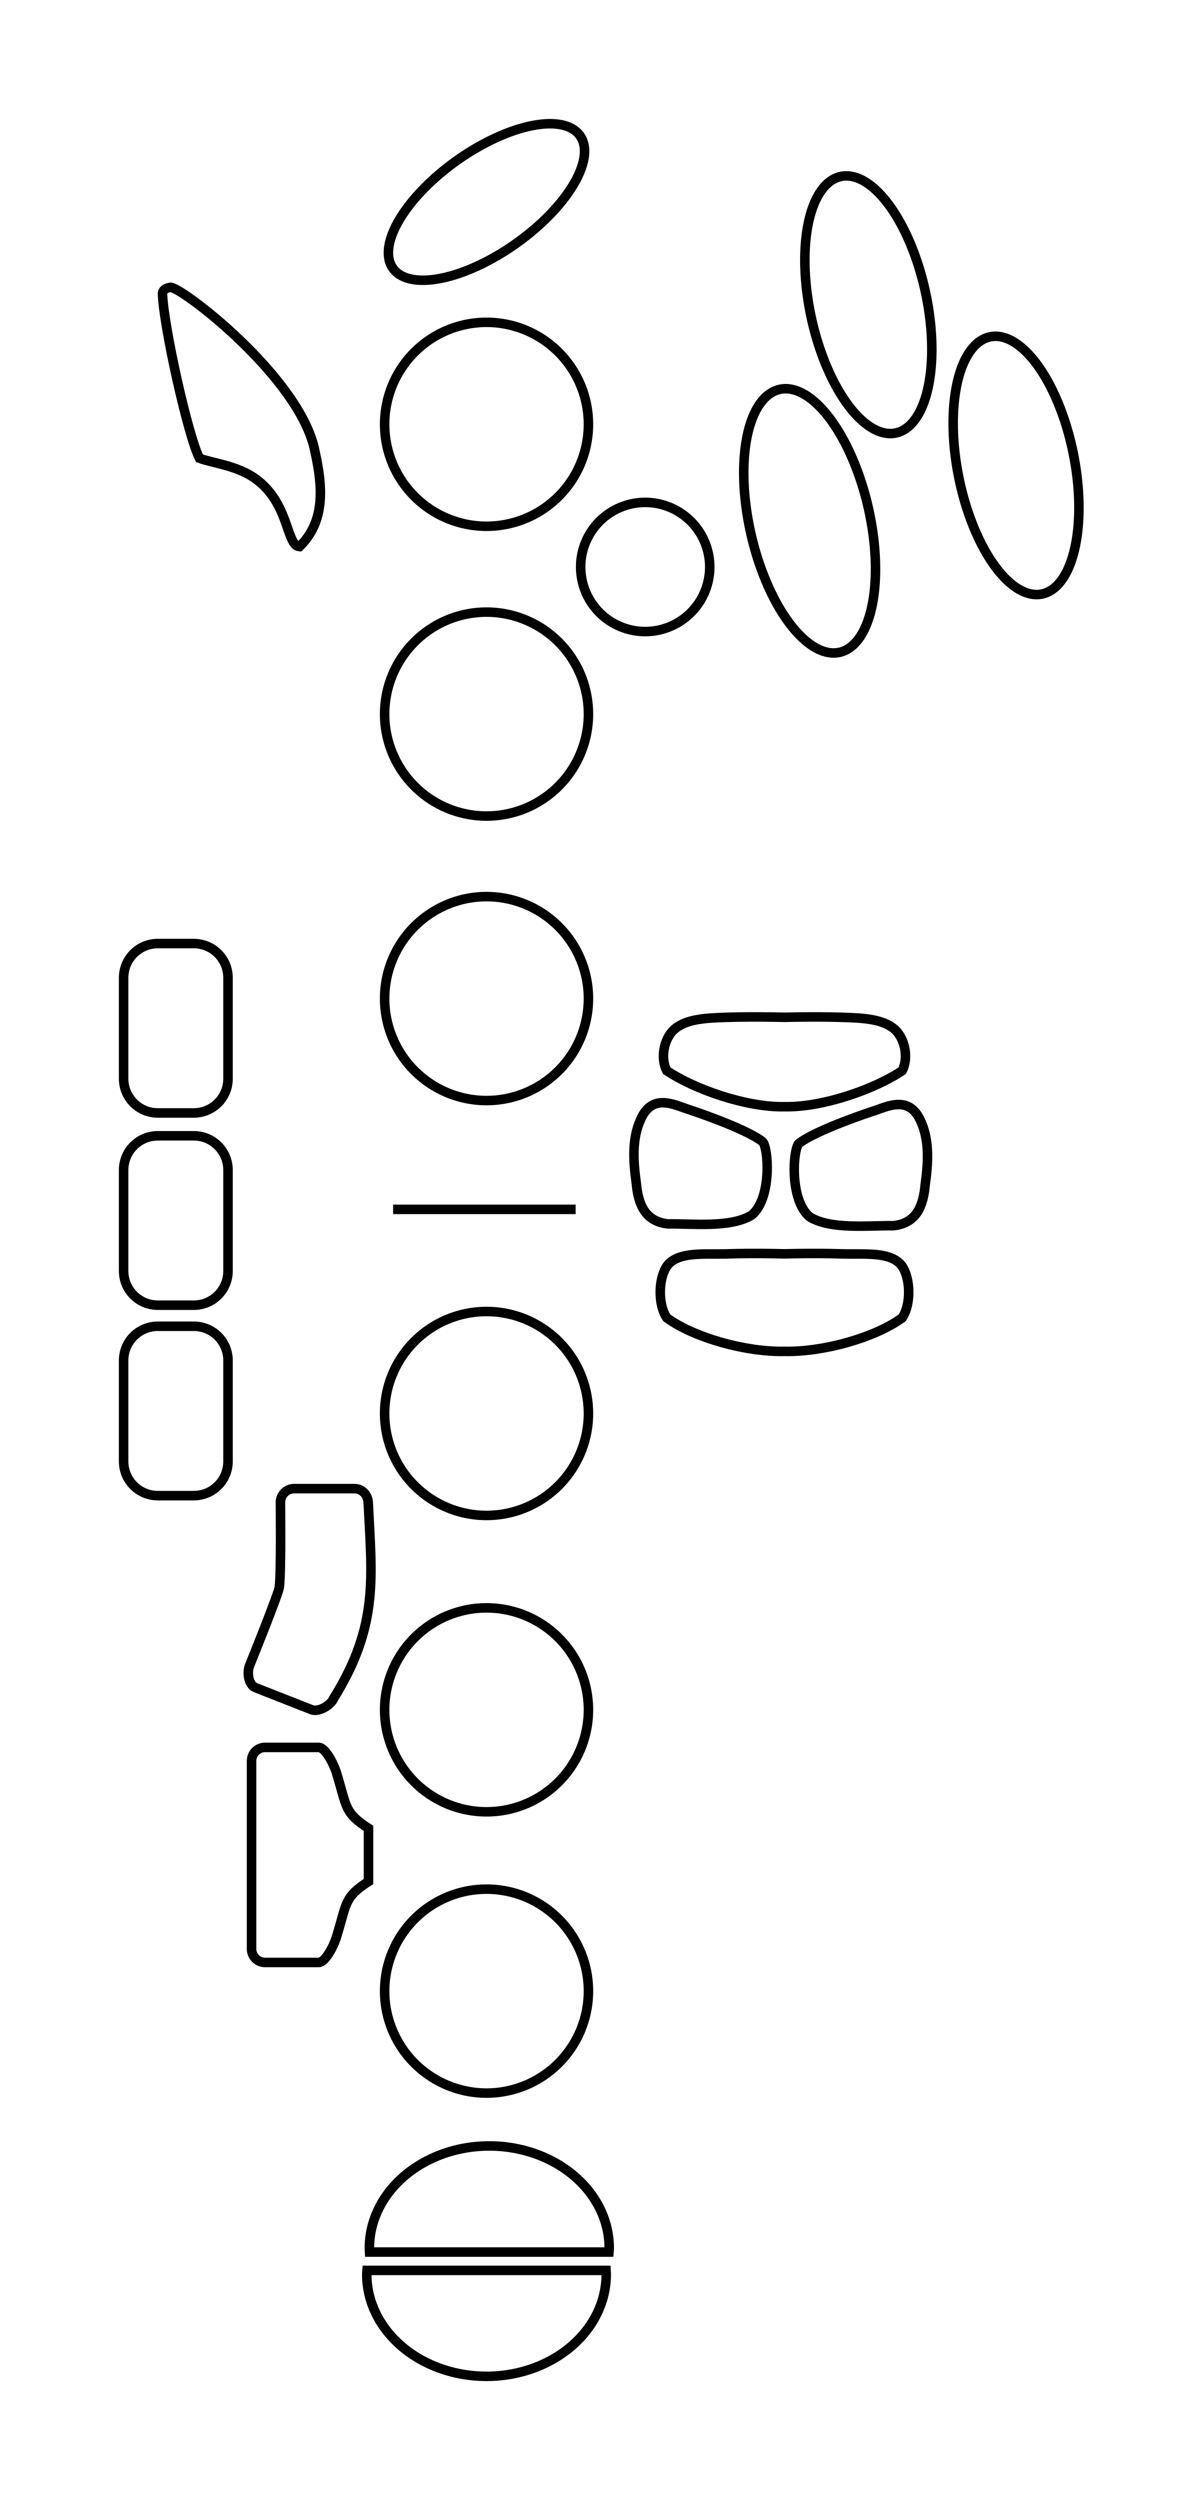 <?xml version="1.0" encoding="UTF-8"?><svg width="252.79" height="525.4" version="1.1" viewBox="0 0 66.885 139.01" xmlns="http://www.w3.org/2000/svg"> <g transform="translate(-72.667 -68.735)" fill="none" stroke="#000">  <g>   <g stroke-width=".529">    <path class="sf-sax-left sf-sax-key sf-sax-l1" d="m105.41 92.326a5.67 5.67 0 0 1-5.67 5.67 5.67 5.67 0 0 1-5.67-5.67 5.67 5.67 0 0 1 5.67-5.67 5.67 5.67 0 0 1 5.67 5.67z"/>    <path class="sf-sax-left sf-sax-key sf-sax-l2" d="m105.41 108.44a5.67 5.67 0 0 1-5.67 5.67 5.67 5.67 0 0 1-5.67-5.67 5.67 5.67 0 0 1 5.67-5.67 5.67 5.67 0 0 1 5.67 5.67z"/>    <path class="sf-sax-left sf-sax-key sf-sax-l3" d="m105.41 124.26a5.67 5.67 0 0 1-5.67 5.67 5.67 5.67 0 0 1-5.67-5.67 5.67 5.67 0 0 1 5.67-5.67 5.67 5.67 0 0 1 5.67 5.67z"/>    <path class="sf-sax-left sf-sax-key sf-sax-l6" d="m112.16 100.26a3.591 3.591 0 0 1-3.591 3.591 3.591 3.591 0 0 1-3.591-3.591 3.591 3.591 0 0 1 3.591-3.591 3.591 3.591 0 0 1 3.591 3.591z"/>    <path class="sf-sax-left sf-sax-key sf-sax-l4" transform="rotate(54.702)" d="m125.73-35.195a2.835 6.378 0 0 1-2.835 6.378 2.835 6.378 0 0 1-2.835-6.378 2.835 6.378 0 0 1 2.835-6.378 2.835 6.378 0 0 1 2.835 6.378z"/>   </g>   <g stroke-width=".529">    <path class="sf-sax-left sf-sax-key sf-sax-l8" transform="matrix(.978 -.208 .21 .978 0 0)" d="m103.57 108.94a3.255 7.292 0 0 1-3.255 7.292 3.255 7.292 0 0 1-3.255-7.292 3.255 7.292 0 0 1 3.255-7.292 3.255 7.292 0 0 1 3.255 7.292z"/>    <path class="sf-sax-left sf-sax-key sf-sax-l9" transform="matrix(.981 -.193 .196 .981 0 0)" d="m111.44 117.73a3.255 7.292 0 0 1-3.255 7.292 3.255 7.292 0 0 1-3.255-7.292 3.255 7.292 0 0 1 3.255-7.292 3.255 7.292 0 0 1 3.255 7.292z"/>    <path class="sf-sax-left sf-sax-key sf-sax-l7" transform="matrix(.975 -.221 .223 .975 0 0)" d="m96.344 121.28a3.346 7.497 0 0 1-3.346 7.497 3.346 7.497 0 0 1-3.346-7.497 3.346 7.497 0 0 1 3.346-7.497 3.346 7.497 0 0 1 3.346 7.497z"/>   </g>   <path d="m94.541 135.98h10.158" stroke-width=".529"/>  </g>  <path class="sf-sax-left sf-sax-key sf-sax-l5" d="m82.129 84.715c0.393-0.213 7.262 4.965 8.065 9.123 0.432 1.954 0.589 3.876-0.862 5.292-0.785-0.06-0.524-2.639-2.74-3.969-0.993-0.571-2.15-0.697-2.823-0.945-0.637-1.213-2.016-7.423-2.059-9.148-0.007-0.304 0.419-0.353 0.419-0.353z" stroke-width=".529"/>  <g>   <g stroke-width=".529">    <path class="sf-sax-right sf-sax-key sf-sax-r6" d="m81.451 121.2h1.999c1.056 0 1.905 0.85 1.905 1.905v5.609c0 1.056-0.85 1.905-1.905 1.905h-1.999c-1.056 0-1.905-0.85-1.905-1.905v-5.609c0-1.056 0.85-1.905 1.905-1.905z"/>    <path class="sf-sax-right sf-sax-key sf-sax-r7" d="m81.451 131.89h1.999c1.056 0 1.905 0.85 1.905 1.905v5.609c0 1.056-0.85 1.905-1.905 1.905h-1.999c-1.056 0-1.905-0.85-1.905-1.905v-5.609c0-1.056 0.85-1.905 1.905-1.905z"/>    <path class="sf-sax-right sf-sax-key sf-sax-r8" d="m81.451 142.48h1.999c1.056 0 1.905 0.85 1.905 1.905v5.609c0 1.056-0.85 1.905-1.905 1.905h-1.999c-1.056 0-1.905-0.85-1.905-1.905v-5.609c0-1.056 0.85-1.905 1.905-1.905z"/>    <path class="sf-sax-right sf-sax-key sf-sax-r1" d="m105.41 147.33a5.67 5.67 0 0 1-5.67 5.67 5.67 5.67 0 0 1-5.67-5.67 5.67 5.67 0 0 1 5.67-5.67 5.67 5.67 0 0 1 5.67 5.67z"/>    <path class="sf-sax-right sf-sax-key sf-sax-r2" d="m105.41 163.81a5.67 5.67 0 0 1-5.67 5.67 5.67 5.67 0 0 1-5.67-5.67 5.67 5.67 0 0 1 5.67-5.67 5.67 5.67 0 0 1 5.67 5.67z"/>    <path class="sf-sax-right sf-sax-key sf-sax-r3" d="m105.41 179.45a5.67 5.67 0 0 1-5.67 5.67 5.67 5.67 0 0 1-5.67-5.67 5.67 5.67 0 0 1 5.67-5.67 5.67 5.67 0 0 1 5.67 5.67z"/>   </g>   <path class="sf-sax-right sf-sax-key sf-sax-r4" transform="scale(.265)" d="m376.96 709.66a25.179 21.429 0 0 0-25.18 21.43 25.179 21.429 0 0 0 0.035 0.836h50.273a25.179 21.429 0 0 0 0.049-0.836 25.179 21.429 0 0 0-25.178-21.43z" stroke-width="2"/>   <path class="sf-sax-right sf-sax-key sf-sax-r5" d="m99.738 200.87a6.662 5.67 0 0 0 6.662-5.67 6.662 5.67 0 0 0-9e-3 -0.221h-13.302a6.662 5.67 0 0 0-0.013 0.221 6.662 5.67 0 0 0 6.662 5.67z" stroke-width=".529"/>   <g stroke-width="2">    <path class="sf-sax-right sf-sax-key sf-sax-r9" transform="scale(.265)" d="m336 571.73c-1.609-1e-5 -2.904 1.295-2.904 2.904 0 0 0.179 14.265-0.223 17.725-0.045 1.161-6.253 16.496-6.253 16.496-0.588 1.498-0.236 4.061 1.262 4.649l11.754 4.613c1.498 0.588 4.092-0.938 4.68-2.435 9.511-15.278 7.966-25.461 7.216-41.048-0.072-1.607-1.295-2.904-2.904-2.904z"/>    <path class="sf-sax-right sf-sax-key sf-sax-r10" transform="scale(.265)" d="m329.87 626.03c-1.569 0-2.832 1.263-2.832 2.832v39.461c0 1.569 1.263 2.832 2.832 2.832h11.256c1.569 0 3.5-4.207 3.859-5.734 2.089-6.817 1.534-7.966 6.611-11.25v-11.156c-5.078-3.284-4.522-4.433-6.611-11.25-0.36-1.527-2.291-5.734-3.859-5.734z"/>    <path class="sf-sax-left sf-sax-key sf-sax-l10" transform="scale(.265)" d="m431.34 472.76c-1.386 8e-3 -2.852 0.03-4.297 0.072-4.934 0.146-9.425 0.36-11.814 3.109-1.885 2.348-2.169 5.903-1.008 8.094 5.681 3.834 16.682 7.738 24.719 7.557 8.037 0.182 19.038-3.722 24.719-7.557 1.161-2.191 0.877-5.746-1.008-8.094-2.389-2.749-6.88-2.964-11.814-3.109-5.78-0.171-11.896 0-11.896 0s-3.441-0.096-7.6-0.072z"/>   </g>   <path class="sf-sax-left sf-sax-key sf-sax-l11" d="m108.07 134.5c-0.16-1.149-0.252-2.418 0.237-3.499 0.655-1.537 1.942-0.802 2.675-0.578 0 0 3.141 1.027 4.111 1.79 0.333 0.288 0.543 3.118-0.585 4.079-1.177 0.737-3.348 0.471-4.662 0.498-1.311-0.136-1.671-1.123-1.776-2.289z" stroke-width=".529"/>   <path class="sf-sax-left sf-sax-key sf-sax-l12" d="m124.15 134.6c0.16-1.149 0.252-2.418-0.237-3.499-0.655-1.537-1.942-0.802-2.675-0.578 0 0-3.141 1.027-4.111 1.79-0.333 0.288-0.543 3.118 0.585 4.079 1.177 0.737 3.348 0.471 4.662 0.498 1.311-0.136 1.671-1.123 1.776-2.289z" stroke-width=".529"/>   <path class="sf-sax-left sf-sax-key sf-sax-l13" transform="scale(.265)" d="m431.34 522.39c-1.386 8e-3 -2.852 0.034-4.297 0.078-4.934 0.159-10.31-0.555-12.699 2.443-1.885 2.561-2.042 8.141-0.123 10.973 5.681 4.181 16.682 7.239 24.719 7.041 8.037 0.198 19.038-2.86 24.719-7.041 1.918-2.831 1.762-8.412-0.123-10.973-2.389-2.998-7.765-2.285-12.699-2.443-1.445-0.044-2.911-0.071-4.297-0.078-4.159-0.026-7.6 0.078-7.6 0.078s-3.441-0.105-7.6-0.078z" stroke-width="2"/>  </g> </g></svg>